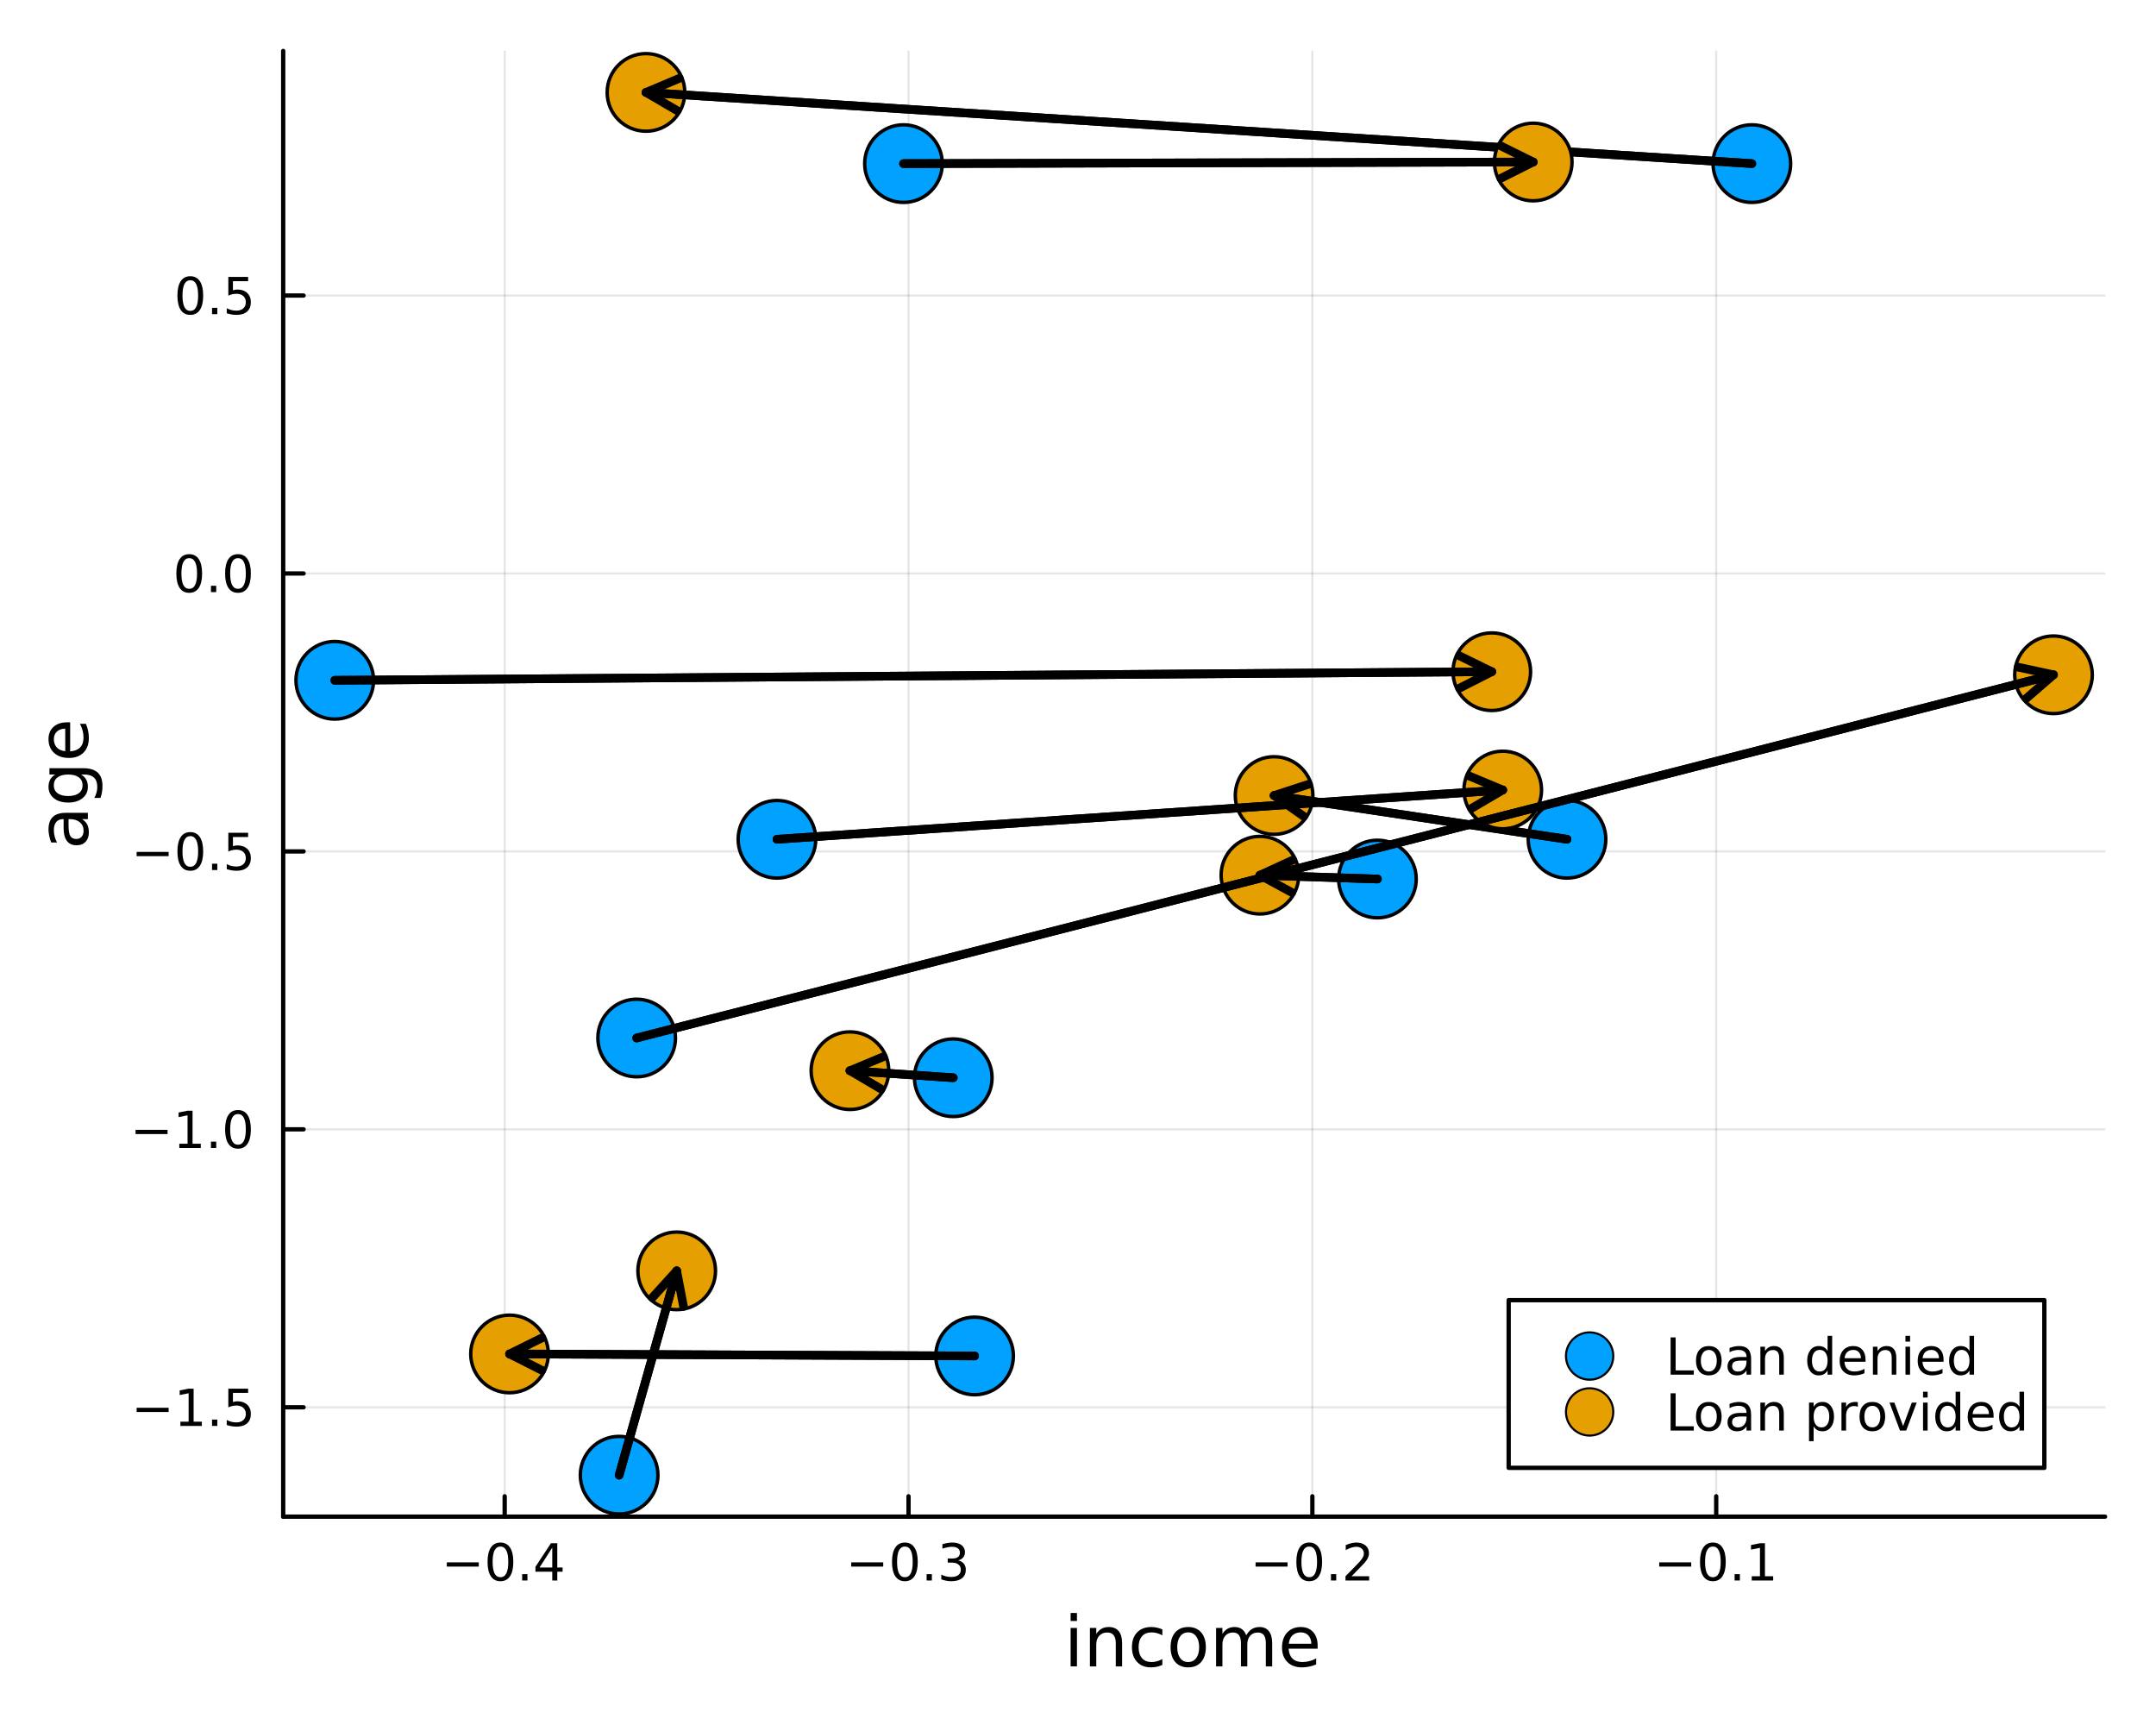 <?xml version="1.0" encoding="utf-8"?>
<svg xmlns="http://www.w3.org/2000/svg" xmlns:xlink="http://www.w3.org/1999/xlink" width="500" height="400" viewBox="0 0 2000 1600">
<rect x="0" y="0" width="2000" height="1600" fill="#333333" stroke="none"/>
<defs>
  <clipPath id="clip150">
    <rect x="0" y="0" width="2000" height="1600"/>
  </clipPath>
</defs>
<path clip-path="url(#clip150)" d="M0 1600 L2000 1600 L2000 -8.88178e-14 L0 -8.88178e-14  Z" fill="#ffffff" fill-rule="evenodd" fill-opacity="1"/>
<defs>
  <clipPath id="clip151">
    <rect x="400" y="0" width="1401" height="1401"/>
  </clipPath>
</defs>
<path clip-path="url(#clip150)" d="M262.708 1406.76 L1952.76 1406.76 L1952.76 47.244 L262.708 47.244  Z" fill="#ffffff" fill-rule="evenodd" fill-opacity="1"/>
<defs>
  <clipPath id="clip152">
    <rect x="262" y="47" width="1691" height="1361"/>
  </clipPath>
</defs>
<polyline clip-path="url(#clip152)" style="stroke:#000000; stroke-linecap:round; stroke-linejoin:round; stroke-width:2; stroke-opacity:0.1; fill:none" points="468.172,1406.76 468.172,47.244 "/>
<polyline clip-path="url(#clip152)" style="stroke:#000000; stroke-linecap:round; stroke-linejoin:round; stroke-width:2; stroke-opacity:0.1; fill:none" points="842.789,1406.76 842.789,47.244 "/>
<polyline clip-path="url(#clip152)" style="stroke:#000000; stroke-linecap:round; stroke-linejoin:round; stroke-width:2; stroke-opacity:0.1; fill:none" points="1217.41,1406.76 1217.41,47.244 "/>
<polyline clip-path="url(#clip152)" style="stroke:#000000; stroke-linecap:round; stroke-linejoin:round; stroke-width:2; stroke-opacity:0.1; fill:none" points="1592.03,1406.76 1592.03,47.244 "/>
<polyline clip-path="url(#clip152)" style="stroke:#000000; stroke-linecap:round; stroke-linejoin:round; stroke-width:2; stroke-opacity:0.1; fill:none" points="262.708,1305.31 1952.76,1305.31 "/>
<polyline clip-path="url(#clip152)" style="stroke:#000000; stroke-linecap:round; stroke-linejoin:round; stroke-width:2; stroke-opacity:0.1; fill:none" points="262.708,1047.51 1952.76,1047.51 "/>
<polyline clip-path="url(#clip152)" style="stroke:#000000; stroke-linecap:round; stroke-linejoin:round; stroke-width:2; stroke-opacity:0.1; fill:none" points="262.708,789.713 1952.76,789.713 "/>
<polyline clip-path="url(#clip152)" style="stroke:#000000; stroke-linecap:round; stroke-linejoin:round; stroke-width:2; stroke-opacity:0.1; fill:none" points="262.708,531.916 1952.76,531.916 "/>
<polyline clip-path="url(#clip152)" style="stroke:#000000; stroke-linecap:round; stroke-linejoin:round; stroke-width:2; stroke-opacity:0.1; fill:none" points="262.708,274.119 1952.76,274.119 "/>
<polyline clip-path="url(#clip150)" style="stroke:#000000; stroke-linecap:round; stroke-linejoin:round; stroke-width:4; stroke-opacity:1; fill:none" points="262.708,1406.76 1952.76,1406.76 "/>
<polyline clip-path="url(#clip150)" style="stroke:#000000; stroke-linecap:round; stroke-linejoin:round; stroke-width:4; stroke-opacity:1; fill:none" points="468.172,1406.76 468.172,1387.87 "/>
<polyline clip-path="url(#clip150)" style="stroke:#000000; stroke-linecap:round; stroke-linejoin:round; stroke-width:4; stroke-opacity:1; fill:none" points="842.789,1406.76 842.789,1387.87 "/>
<polyline clip-path="url(#clip150)" style="stroke:#000000; stroke-linecap:round; stroke-linejoin:round; stroke-width:4; stroke-opacity:1; fill:none" points="1217.41,1406.76 1217.41,1387.87 "/>
<polyline clip-path="url(#clip150)" style="stroke:#000000; stroke-linecap:round; stroke-linejoin:round; stroke-width:4; stroke-opacity:1; fill:none" points="1592.03,1406.76 1592.03,1387.87 "/>
<path clip-path="url(#clip150)" d="M414.457 1449.14 L444.132 1449.14 L444.132 1453.07 L414.457 1453.07 L414.457 1449.14 Z" fill="#000000" fill-rule="nonzero" fill-opacity="1" /><path clip-path="url(#clip150)" d="M464.225 1434.48 Q460.614 1434.48 458.785 1438.05 Q456.979 1441.59 456.979 1448.72 Q456.979 1455.83 458.785 1459.39 Q460.614 1462.93 464.225 1462.93 Q467.859 1462.93 469.665 1459.39 Q471.493 1455.83 471.493 1448.72 Q471.493 1441.59 469.665 1438.05 Q467.859 1434.48 464.225 1434.48 M464.225 1430.78 Q470.035 1430.78 473.09 1435.39 Q476.169 1439.97 476.169 1448.72 Q476.169 1457.45 473.09 1462.05 Q470.035 1466.64 464.225 1466.64 Q458.415 1466.64 455.336 1462.05 Q452.28 1457.45 452.28 1448.72 Q452.28 1439.97 455.336 1435.39 Q458.415 1430.78 464.225 1430.78 Z" fill="#000000" fill-rule="nonzero" fill-opacity="1" /><path clip-path="url(#clip150)" d="M484.387 1460.08 L489.271 1460.08 L489.271 1465.96 L484.387 1465.96 L484.387 1460.08 Z" fill="#000000" fill-rule="nonzero" fill-opacity="1" /><path clip-path="url(#clip150)" d="M512.303 1435.48 L500.498 1453.93 L512.303 1453.93 L512.303 1435.48 M511.076 1431.4 L516.956 1431.4 L516.956 1453.93 L521.886 1453.93 L521.886 1457.82 L516.956 1457.82 L516.956 1465.96 L512.303 1465.96 L512.303 1457.82 L496.701 1457.82 L496.701 1453.3 L511.076 1431.4 Z" fill="#000000" fill-rule="nonzero" fill-opacity="1" /><path clip-path="url(#clip150)" d="M789.642 1449.14 L819.317 1449.14 L819.317 1453.07 L789.642 1453.07 L789.642 1449.14 Z" fill="#000000" fill-rule="nonzero" fill-opacity="1" /><path clip-path="url(#clip150)" d="M839.41 1434.48 Q835.799 1434.48 833.97 1438.05 Q832.165 1441.59 832.165 1448.72 Q832.165 1455.83 833.97 1459.39 Q835.799 1462.93 839.41 1462.93 Q843.044 1462.93 844.85 1459.39 Q846.678 1455.83 846.678 1448.72 Q846.678 1441.59 844.85 1438.05 Q843.044 1434.48 839.41 1434.48 M839.41 1430.78 Q845.22 1430.78 848.276 1435.39 Q851.354 1439.97 851.354 1448.72 Q851.354 1457.45 848.276 1462.05 Q845.22 1466.64 839.41 1466.64 Q833.6 1466.64 830.521 1462.05 Q827.465 1457.45 827.465 1448.72 Q827.465 1439.97 830.521 1435.39 Q833.6 1430.78 839.41 1430.78 Z" fill="#000000" fill-rule="nonzero" fill-opacity="1" /><path clip-path="url(#clip150)" d="M859.572 1460.08 L864.456 1460.08 L864.456 1465.96 L859.572 1465.96 L859.572 1460.08 Z" fill="#000000" fill-rule="nonzero" fill-opacity="1" /><path clip-path="url(#clip150)" d="M888.808 1447.33 Q892.164 1448.05 894.039 1450.32 Q895.937 1452.58 895.937 1455.92 Q895.937 1461.03 892.419 1463.83 Q888.9 1466.64 882.419 1466.64 Q880.243 1466.64 877.928 1466.2 Q875.636 1465.78 873.183 1464.92 L873.183 1460.41 Q875.127 1461.54 877.442 1462.12 Q879.757 1462.7 882.28 1462.7 Q886.678 1462.7 888.97 1460.96 Q891.285 1459.23 891.285 1455.92 Q891.285 1452.86 889.132 1451.15 Q887.002 1449.41 883.183 1449.41 L879.155 1449.41 L879.155 1445.57 L883.368 1445.57 Q886.817 1445.57 888.646 1444.2 Q890.474 1442.82 890.474 1440.22 Q890.474 1437.56 888.576 1436.15 Q886.701 1434.71 883.183 1434.71 Q881.261 1434.71 879.062 1435.13 Q876.863 1435.55 874.224 1436.43 L874.224 1432.26 Q876.886 1431.52 879.201 1431.15 Q881.539 1430.78 883.599 1430.78 Q888.923 1430.78 892.025 1433.21 Q895.127 1435.62 895.127 1439.74 Q895.127 1442.61 893.484 1444.6 Q891.84 1446.57 888.808 1447.33 Z" fill="#000000" fill-rule="nonzero" fill-opacity="1" /><path clip-path="url(#clip150)" d="M1164.73 1449.14 L1194.41 1449.14 L1194.41 1453.07 L1164.73 1453.07 L1164.73 1449.14 Z" fill="#000000" fill-rule="nonzero" fill-opacity="1" /><path clip-path="url(#clip150)" d="M1214.5 1434.48 Q1210.89 1434.48 1209.06 1438.05 Q1207.26 1441.59 1207.26 1448.72 Q1207.26 1455.83 1209.06 1459.39 Q1210.89 1462.93 1214.5 1462.93 Q1218.14 1462.93 1219.94 1459.39 Q1221.77 1455.83 1221.77 1448.72 Q1221.77 1441.59 1219.94 1438.05 Q1218.14 1434.48 1214.5 1434.48 M1214.5 1430.78 Q1220.31 1430.78 1223.37 1435.39 Q1226.45 1439.97 1226.45 1448.72 Q1226.45 1457.45 1223.37 1462.05 Q1220.31 1466.64 1214.5 1466.64 Q1208.69 1466.64 1205.61 1462.05 Q1202.56 1457.45 1202.56 1448.72 Q1202.56 1439.97 1205.61 1435.39 Q1208.69 1430.78 1214.5 1430.78 Z" fill="#000000" fill-rule="nonzero" fill-opacity="1" /><path clip-path="url(#clip150)" d="M1234.66 1460.08 L1239.55 1460.08 L1239.55 1465.96 L1234.66 1465.96 L1234.66 1460.08 Z" fill="#000000" fill-rule="nonzero" fill-opacity="1" /><path clip-path="url(#clip150)" d="M1253.76 1462.03 L1270.08 1462.03 L1270.08 1465.96 L1248.14 1465.96 L1248.14 1462.03 Q1250.8 1459.27 1255.38 1454.64 Q1259.99 1449.99 1261.17 1448.65 Q1263.41 1446.13 1264.29 1444.39 Q1265.2 1442.63 1265.2 1440.94 Q1265.2 1438.19 1263.25 1436.45 Q1261.33 1434.71 1258.23 1434.71 Q1256.03 1434.71 1253.58 1435.48 Q1251.15 1436.24 1248.37 1437.79 L1248.37 1433.07 Q1251.19 1431.94 1253.65 1431.36 Q1256.1 1430.78 1258.14 1430.78 Q1263.51 1430.78 1266.7 1433.46 Q1269.9 1436.15 1269.9 1440.64 Q1269.9 1442.77 1269.09 1444.69 Q1268.3 1446.59 1266.19 1449.18 Q1265.61 1449.85 1262.51 1453.07 Q1259.41 1456.26 1253.76 1462.03 Z" fill="#000000" fill-rule="nonzero" fill-opacity="1" /><path clip-path="url(#clip150)" d="M1539.17 1449.14 L1568.84 1449.14 L1568.84 1453.07 L1539.17 1453.07 L1539.17 1449.14 Z" fill="#000000" fill-rule="nonzero" fill-opacity="1" /><path clip-path="url(#clip150)" d="M1588.94 1434.48 Q1585.32 1434.48 1583.5 1438.05 Q1581.69 1441.59 1581.69 1448.72 Q1581.69 1455.83 1583.5 1459.39 Q1585.32 1462.93 1588.94 1462.93 Q1592.57 1462.93 1594.37 1459.39 Q1596.2 1455.83 1596.2 1448.72 Q1596.2 1441.59 1594.37 1438.05 Q1592.57 1434.48 1588.94 1434.48 M1588.94 1430.78 Q1594.75 1430.78 1597.8 1435.39 Q1600.88 1439.97 1600.88 1448.72 Q1600.88 1457.45 1597.8 1462.05 Q1594.75 1466.64 1588.94 1466.64 Q1583.12 1466.64 1580.05 1462.05 Q1576.99 1457.45 1576.99 1448.72 Q1576.99 1439.97 1580.05 1435.39 Q1583.12 1430.78 1588.94 1430.78 Z" fill="#000000" fill-rule="nonzero" fill-opacity="1" /><path clip-path="url(#clip150)" d="M1609.1 1460.08 L1613.98 1460.08 L1613.98 1465.96 L1609.1 1465.96 L1609.1 1460.08 Z" fill="#000000" fill-rule="nonzero" fill-opacity="1" /><path clip-path="url(#clip150)" d="M1624.98 1462.03 L1632.62 1462.03 L1632.62 1435.66 L1624.31 1437.33 L1624.31 1433.07 L1632.57 1431.4 L1637.24 1431.4 L1637.24 1462.03 L1644.88 1462.03 L1644.88 1465.96 L1624.98 1465.96 L1624.98 1462.03 Z" fill="#000000" fill-rule="nonzero" fill-opacity="1" /><path clip-path="url(#clip150)" d="M993.165 1509.98 L999.022 1509.98 L999.022 1545.63 L993.165 1545.63 L993.165 1509.98 M993.165 1496.1 L999.022 1496.1 L999.022 1503.52 L993.165 1503.52 L993.165 1496.1 Z" fill="#000000" fill-rule="nonzero" fill-opacity="1" /><path clip-path="url(#clip150)" d="M1040.91 1524.11 L1040.91 1545.63 L1035.05 1545.63 L1035.05 1524.3 Q1035.05 1519.24 1033.08 1516.73 Q1031.1 1514.21 1027.16 1514.21 Q1022.42 1514.21 1019.68 1517.24 Q1016.94 1520.26 1016.94 1525.48 L1016.94 1545.63 L1011.05 1545.63 L1011.05 1509.98 L1016.94 1509.98 L1016.94 1515.52 Q1019.04 1512.3 1021.87 1510.71 Q1024.74 1509.12 1028.46 1509.12 Q1034.61 1509.12 1037.76 1512.94 Q1040.91 1516.73 1040.91 1524.11 Z" fill="#000000" fill-rule="nonzero" fill-opacity="1" /><path clip-path="url(#clip150)" d="M1078.24 1511.35 L1078.24 1516.82 Q1075.76 1515.45 1073.25 1514.79 Q1070.76 1514.09 1068.22 1514.09 Q1062.52 1514.09 1059.37 1517.71 Q1056.22 1521.31 1056.22 1527.84 Q1056.22 1534.36 1059.37 1537.99 Q1062.52 1541.59 1068.22 1541.59 Q1070.76 1541.59 1073.25 1540.92 Q1075.76 1540.22 1078.24 1538.85 L1078.24 1544.26 Q1075.79 1545.41 1073.15 1545.98 Q1070.54 1546.55 1067.58 1546.55 Q1059.53 1546.55 1054.79 1541.49 Q1050.04 1536.43 1050.04 1527.84 Q1050.04 1519.11 1054.82 1514.12 Q1059.62 1509.12 1067.96 1509.12 Q1070.67 1509.12 1073.25 1509.69 Q1075.82 1510.23 1078.24 1511.35 Z" fill="#000000" fill-rule="nonzero" fill-opacity="1" /><path clip-path="url(#clip150)" d="M1102.24 1514.09 Q1097.53 1514.09 1094.79 1517.78 Q1092.06 1521.44 1092.06 1527.84 Q1092.06 1534.23 1094.76 1537.93 Q1097.5 1541.59 1102.24 1541.59 Q1106.92 1541.59 1109.66 1537.89 Q1112.39 1534.2 1112.39 1527.84 Q1112.39 1521.5 1109.66 1517.81 Q1106.92 1514.09 1102.24 1514.09 M1102.24 1509.12 Q1109.88 1509.12 1114.24 1514.09 Q1118.6 1519.05 1118.6 1527.84 Q1118.6 1536.59 1114.24 1541.59 Q1109.88 1546.55 1102.24 1546.55 Q1094.57 1546.55 1090.21 1541.59 Q1085.88 1536.59 1085.88 1527.84 Q1085.88 1519.05 1090.21 1514.09 Q1094.57 1509.12 1102.24 1509.12 Z" fill="#000000" fill-rule="nonzero" fill-opacity="1" /><path clip-path="url(#clip150)" d="M1156.06 1516.82 Q1158.26 1512.88 1161.32 1511 Q1164.37 1509.12 1168.51 1509.12 Q1174.08 1509.12 1177.1 1513.04 Q1180.13 1516.92 1180.13 1524.11 L1180.13 1545.63 L1174.24 1545.63 L1174.24 1524.3 Q1174.24 1519.18 1172.42 1516.7 Q1170.61 1514.21 1166.89 1514.21 Q1162.33 1514.21 1159.69 1517.24 Q1157.05 1520.26 1157.05 1525.48 L1157.05 1545.63 L1151.16 1545.63 L1151.16 1524.3 Q1151.16 1519.15 1149.35 1516.7 Q1147.53 1514.21 1143.75 1514.21 Q1139.26 1514.21 1136.62 1517.27 Q1133.97 1520.29 1133.97 1525.48 L1133.97 1545.63 L1128.09 1545.63 L1128.09 1509.98 L1133.97 1509.98 L1133.97 1515.52 Q1135.98 1512.24 1138.78 1510.68 Q1141.58 1509.12 1145.43 1509.12 Q1149.32 1509.12 1152.02 1511.09 Q1154.76 1513.07 1156.06 1516.82 Z" fill="#000000" fill-rule="nonzero" fill-opacity="1" /><path clip-path="url(#clip150)" d="M1222.3 1526.34 L1222.3 1529.2 L1195.37 1529.2 Q1195.75 1535.25 1199 1538.43 Q1202.28 1541.59 1208.1 1541.59 Q1211.48 1541.59 1214.63 1540.76 Q1217.81 1539.93 1220.93 1538.28 L1220.93 1543.81 Q1217.78 1545.15 1214.47 1545.85 Q1211.16 1546.55 1207.75 1546.55 Q1199.22 1546.55 1194.23 1541.59 Q1189.26 1536.62 1189.26 1528.15 Q1189.26 1519.4 1193.97 1514.28 Q1198.71 1509.12 1206.73 1509.12 Q1213.93 1509.12 1218.1 1513.77 Q1222.3 1518.38 1222.3 1526.34 M1216.44 1524.62 Q1216.38 1519.81 1213.74 1516.95 Q1211.13 1514.09 1206.8 1514.09 Q1201.9 1514.09 1198.94 1516.85 Q1196.01 1519.62 1195.56 1524.65 L1216.44 1524.62 Z" fill="#000000" fill-rule="nonzero" fill-opacity="1" /><polyline clip-path="url(#clip150)" style="stroke:#000000; stroke-linecap:round; stroke-linejoin:round; stroke-width:4; stroke-opacity:1; fill:none" points="262.708,1406.76 262.708,47.244 "/>
<polyline clip-path="url(#clip150)" style="stroke:#000000; stroke-linecap:round; stroke-linejoin:round; stroke-width:4; stroke-opacity:1; fill:none" points="262.708,1305.31 281.606,1305.31 "/>
<polyline clip-path="url(#clip150)" style="stroke:#000000; stroke-linecap:round; stroke-linejoin:round; stroke-width:4; stroke-opacity:1; fill:none" points="262.708,1047.51 281.606,1047.51 "/>
<polyline clip-path="url(#clip150)" style="stroke:#000000; stroke-linecap:round; stroke-linejoin:round; stroke-width:4; stroke-opacity:1; fill:none" points="262.708,789.713 281.606,789.713 "/>
<polyline clip-path="url(#clip150)" style="stroke:#000000; stroke-linecap:round; stroke-linejoin:round; stroke-width:4; stroke-opacity:1; fill:none" points="262.708,531.916 281.606,531.916 "/>
<polyline clip-path="url(#clip150)" style="stroke:#000000; stroke-linecap:round; stroke-linejoin:round; stroke-width:4; stroke-opacity:1; fill:none" points="262.708,274.119 281.606,274.119 "/>
<path clip-path="url(#clip150)" d="M126.76 1305.76 L156.435 1305.76 L156.435 1309.69 L126.76 1309.69 L126.76 1305.76 Z" fill="#000000" fill-rule="nonzero" fill-opacity="1" /><path clip-path="url(#clip150)" d="M167.338 1318.65 L174.977 1318.65 L174.977 1292.29 L166.667 1293.95 L166.667 1289.69 L174.931 1288.03 L179.606 1288.03 L179.606 1318.65 L187.245 1318.65 L187.245 1322.59 L167.338 1322.59 L167.338 1318.65 Z" fill="#000000" fill-rule="nonzero" fill-opacity="1" /><path clip-path="url(#clip150)" d="M196.69 1316.71 L201.574 1316.71 L201.574 1322.59 L196.69 1322.59 L196.69 1316.71 Z" fill="#000000" fill-rule="nonzero" fill-opacity="1" /><path clip-path="url(#clip150)" d="M211.805 1288.03 L230.162 1288.03 L230.162 1291.96 L216.088 1291.96 L216.088 1300.43 Q217.106 1300.09 218.125 1299.93 Q219.143 1299.74 220.162 1299.74 Q225.949 1299.74 229.328 1302.91 Q232.708 1306.08 232.708 1311.5 Q232.708 1317.08 229.236 1320.18 Q225.764 1323.26 219.444 1323.26 Q217.268 1323.26 215 1322.89 Q212.754 1322.52 210.347 1321.78 L210.347 1317.08 Q212.43 1318.21 214.653 1318.77 Q216.875 1319.32 219.352 1319.32 Q223.356 1319.32 225.694 1317.22 Q228.032 1315.11 228.032 1311.5 Q228.032 1307.89 225.694 1305.78 Q223.356 1303.68 219.352 1303.68 Q217.477 1303.68 215.602 1304.09 Q213.75 1304.51 211.805 1305.39 L211.805 1288.03 Z" fill="#000000" fill-rule="nonzero" fill-opacity="1" /><path clip-path="url(#clip150)" d="M125.764 1047.96 L155.44 1047.96 L155.44 1051.9 L125.764 1051.9 L125.764 1047.96 Z" fill="#000000" fill-rule="nonzero" fill-opacity="1" /><path clip-path="url(#clip150)" d="M166.343 1060.85 L173.981 1060.85 L173.981 1034.49 L165.671 1036.16 L165.671 1031.9 L173.935 1030.23 L178.611 1030.23 L178.611 1060.85 L186.25 1060.85 L186.25 1064.79 L166.343 1064.79 L166.343 1060.85 Z" fill="#000000" fill-rule="nonzero" fill-opacity="1" /><path clip-path="url(#clip150)" d="M195.694 1058.91 L200.579 1058.91 L200.579 1064.79 L195.694 1064.79 L195.694 1058.91 Z" fill="#000000" fill-rule="nonzero" fill-opacity="1" /><path clip-path="url(#clip150)" d="M220.764 1033.31 Q217.153 1033.31 215.324 1036.87 Q213.518 1040.42 213.518 1047.54 Q213.518 1054.65 215.324 1058.22 Q217.153 1061.76 220.764 1061.76 Q224.398 1061.76 226.203 1058.22 Q228.032 1054.65 228.032 1047.54 Q228.032 1040.42 226.203 1036.87 Q224.398 1033.31 220.764 1033.31 M220.764 1029.61 Q226.574 1029.61 229.629 1034.21 Q232.708 1038.79 232.708 1047.54 Q232.708 1056.27 229.629 1060.88 Q226.574 1065.46 220.764 1065.46 Q214.953 1065.46 211.875 1060.88 Q208.819 1056.27 208.819 1047.54 Q208.819 1038.79 211.875 1034.21 Q214.953 1029.61 220.764 1029.61 Z" fill="#000000" fill-rule="nonzero" fill-opacity="1" /><path clip-path="url(#clip150)" d="M126.76 790.164 L156.435 790.164 L156.435 794.099 L126.76 794.099 L126.76 790.164 Z" fill="#000000" fill-rule="nonzero" fill-opacity="1" /><path clip-path="url(#clip150)" d="M176.528 775.512 Q172.917 775.512 171.088 779.076 Q169.282 782.618 169.282 789.748 Q169.282 796.854 171.088 800.419 Q172.917 803.96 176.528 803.96 Q180.162 803.96 181.968 800.419 Q183.796 796.854 183.796 789.748 Q183.796 782.618 181.968 779.076 Q180.162 775.512 176.528 775.512 M176.528 771.808 Q182.338 771.808 185.393 776.414 Q188.472 780.998 188.472 789.748 Q188.472 798.474 185.393 803.081 Q182.338 807.664 176.528 807.664 Q170.718 807.664 167.639 803.081 Q164.583 798.474 164.583 789.748 Q164.583 780.998 167.639 776.414 Q170.718 771.808 176.528 771.808 Z" fill="#000000" fill-rule="nonzero" fill-opacity="1" /><path clip-path="url(#clip150)" d="M196.69 801.113 L201.574 801.113 L201.574 806.993 L196.69 806.993 L196.69 801.113 Z" fill="#000000" fill-rule="nonzero" fill-opacity="1" /><path clip-path="url(#clip150)" d="M211.805 772.433 L230.162 772.433 L230.162 776.368 L216.088 776.368 L216.088 784.84 Q217.106 784.493 218.125 784.331 Q219.143 784.146 220.162 784.146 Q225.949 784.146 229.328 787.317 Q232.708 790.488 232.708 795.905 Q232.708 801.484 229.236 804.585 Q225.764 807.664 219.444 807.664 Q217.268 807.664 215 807.294 Q212.754 806.923 210.347 806.183 L210.347 801.484 Q212.43 802.618 214.653 803.173 Q216.875 803.729 219.352 803.729 Q223.356 803.729 225.694 801.622 Q228.032 799.516 228.032 795.905 Q228.032 792.294 225.694 790.187 Q223.356 788.081 219.352 788.081 Q217.477 788.081 215.602 788.498 Q213.75 788.914 211.805 789.794 L211.805 772.433 Z" fill="#000000" fill-rule="nonzero" fill-opacity="1" /><path clip-path="url(#clip150)" d="M175.532 517.714 Q171.921 517.714 170.093 521.279 Q168.287 524.821 168.287 531.95 Q168.287 539.057 170.093 542.622 Q171.921 546.163 175.532 546.163 Q179.167 546.163 180.972 542.622 Q182.801 539.057 182.801 531.95 Q182.801 524.821 180.972 521.279 Q179.167 517.714 175.532 517.714 M175.532 514.011 Q181.343 514.011 184.398 518.617 Q187.477 523.2 187.477 531.95 Q187.477 540.677 184.398 545.284 Q181.343 549.867 175.532 549.867 Q169.722 549.867 166.644 545.284 Q163.588 540.677 163.588 531.95 Q163.588 523.2 166.644 518.617 Q169.722 514.011 175.532 514.011 Z" fill="#000000" fill-rule="nonzero" fill-opacity="1" /><path clip-path="url(#clip150)" d="M195.694 543.316 L200.579 543.316 L200.579 549.196 L195.694 549.196 L195.694 543.316 Z" fill="#000000" fill-rule="nonzero" fill-opacity="1" /><path clip-path="url(#clip150)" d="M220.764 517.714 Q217.153 517.714 215.324 521.279 Q213.518 524.821 213.518 531.95 Q213.518 539.057 215.324 542.622 Q217.153 546.163 220.764 546.163 Q224.398 546.163 226.203 542.622 Q228.032 539.057 228.032 531.95 Q228.032 524.821 226.203 521.279 Q224.398 517.714 220.764 517.714 M220.764 514.011 Q226.574 514.011 229.629 518.617 Q232.708 523.2 232.708 531.95 Q232.708 540.677 229.629 545.284 Q226.574 549.867 220.764 549.867 Q214.953 549.867 211.875 545.284 Q208.819 540.677 208.819 531.95 Q208.819 523.2 211.875 518.617 Q214.953 514.011 220.764 514.011 Z" fill="#000000" fill-rule="nonzero" fill-opacity="1" /><path clip-path="url(#clip150)" d="M176.528 259.917 Q172.917 259.917 171.088 263.482 Q169.282 267.024 169.282 274.153 Q169.282 281.26 171.088 284.824 Q172.917 288.366 176.528 288.366 Q180.162 288.366 181.968 284.824 Q183.796 281.26 183.796 274.153 Q183.796 267.024 181.968 263.482 Q180.162 259.917 176.528 259.917 M176.528 256.214 Q182.338 256.214 185.393 260.82 Q188.472 265.403 188.472 274.153 Q188.472 282.88 185.393 287.486 Q182.338 292.07 176.528 292.07 Q170.718 292.07 167.639 287.486 Q164.583 282.88 164.583 274.153 Q164.583 265.403 167.639 260.82 Q170.718 256.214 176.528 256.214 Z" fill="#000000" fill-rule="nonzero" fill-opacity="1" /><path clip-path="url(#clip150)" d="M196.69 285.519 L201.574 285.519 L201.574 291.399 L196.69 291.399 L196.69 285.519 Z" fill="#000000" fill-rule="nonzero" fill-opacity="1" /><path clip-path="url(#clip150)" d="M211.805 256.839 L230.162 256.839 L230.162 260.774 L216.088 260.774 L216.088 269.246 Q217.106 268.899 218.125 268.737 Q219.143 268.551 220.162 268.551 Q225.949 268.551 229.328 271.723 Q232.708 274.894 232.708 280.311 Q232.708 285.889 229.236 288.991 Q225.764 292.07 219.444 292.07 Q217.268 292.07 215 291.699 Q212.754 291.329 210.347 290.588 L210.347 285.889 Q212.43 287.024 214.653 287.579 Q216.875 288.135 219.352 288.135 Q223.356 288.135 225.694 286.028 Q228.032 283.922 228.032 280.311 Q228.032 276.7 225.694 274.593 Q223.356 272.487 219.352 272.487 Q217.477 272.487 215.602 272.903 Q213.75 273.32 211.805 274.2 L211.805 256.839 Z" fill="#000000" fill-rule="nonzero" fill-opacity="1" /><path clip-path="url(#clip150)" d="M63.589 765.596 Q63.589 772.694 65.212 775.431 Q66.835 778.168 70.75 778.168 Q73.869 778.168 75.715 776.131 Q77.53 774.062 77.53 770.529 Q77.53 765.66 74.092 762.731 Q70.623 759.771 64.894 759.771 L63.589 759.771 L63.589 765.596 M61.17 753.915 L81.508 753.915 L81.508 759.771 L76.097 759.771 Q79.344 761.777 80.903 764.769 Q82.431 767.76 82.431 772.089 Q82.431 777.564 79.376 780.81 Q76.288 784.025 71.132 784.025 Q65.117 784.025 62.061 780.014 Q59.005 775.972 59.005 767.983 L59.005 759.771 L58.432 759.771 Q54.39 759.771 52.194 762.445 Q49.966 765.087 49.966 769.893 Q49.966 772.948 50.698 775.845 Q51.43 778.741 52.894 781.415 L47.483 781.415 Q46.242 778.2 45.637 775.176 Q45.001 772.153 45.001 769.288 Q45.001 761.554 49.011 757.734 Q53.022 753.915 61.17 753.915 Z" fill="#000000" fill-rule="nonzero" fill-opacity="1" /><path clip-path="url(#clip150)" d="M63.27 718.394 Q56.905 718.394 53.404 721.036 Q49.902 723.646 49.902 728.389 Q49.902 733.099 53.404 735.741 Q56.905 738.351 63.27 738.351 Q69.604 738.351 73.105 735.741 Q76.607 733.099 76.607 728.389 Q76.607 723.646 73.105 721.036 Q69.604 718.394 63.27 718.394 M77.084 712.538 Q86.187 712.538 90.611 716.58 Q95.067 720.622 95.067 728.961 Q95.067 732.049 94.59 734.786 Q94.144 737.523 93.189 740.101 L87.492 740.101 Q88.892 737.523 89.561 735.009 Q90.229 732.494 90.229 729.884 Q90.229 724.123 87.206 721.259 Q84.214 718.394 78.134 718.394 L75.238 718.394 Q78.389 720.209 79.949 723.041 Q81.508 725.874 81.508 729.821 Q81.508 736.377 76.511 740.388 Q71.514 744.398 63.27 744.398 Q54.995 744.398 49.998 740.388 Q45.001 736.377 45.001 729.821 Q45.001 725.874 46.56 723.041 Q48.12 720.209 51.271 718.394 L45.86 718.394 L45.86 712.538 L77.084 712.538 Z" fill="#000000" fill-rule="nonzero" fill-opacity="1" /><path clip-path="url(#clip150)" d="M62.22 669.983 L65.085 669.983 L65.085 696.91 Q71.132 696.528 74.315 693.282 Q77.466 690.003 77.466 684.179 Q77.466 680.805 76.638 677.654 Q75.811 674.471 74.156 671.352 L79.694 671.352 Q81.031 674.503 81.731 677.813 Q82.431 681.123 82.431 684.529 Q82.431 693.059 77.466 698.056 Q72.501 703.021 64.034 703.021 Q55.281 703.021 50.157 698.311 Q45.001 693.568 45.001 685.547 Q45.001 678.354 49.648 674.185 Q54.263 669.983 62.22 669.983 M60.501 675.84 Q55.695 675.903 52.831 678.545 Q49.966 681.155 49.966 685.484 Q49.966 690.385 52.735 693.345 Q55.504 696.274 60.533 696.719 L60.501 675.84 Z" fill="#000000" fill-rule="nonzero" fill-opacity="1" /><circle clip-path="url(#clip152)" cx="574.331" cy="1368.29" r="36" fill="#00a1ff" fill-rule="evenodd" fill-opacity="1" stroke="#000000" stroke-opacity="1" stroke-width="3.2"/>
<circle clip-path="url(#clip152)" cx="627.741" cy="1178.76" r="36" fill="#e69f00" fill-rule="evenodd" fill-opacity="1" stroke="#000000" stroke-opacity="1" stroke-width="3.2"/>
<polyline clip-path="url(#clip152)" style="stroke:#000000; stroke-linecap:round; stroke-linejoin:round; stroke-width:8; stroke-opacity:1; fill:none" points="574.331,1368.29 627.741,1178.76 "/>
<polyline clip-path="url(#clip152)" style="stroke:#000000; stroke-linecap:round; stroke-linejoin:round; stroke-width:8; stroke-opacity:1; fill:none" points="605.166,1203.57 627.741,1178.76 634.042,1211.71 "/>
<polyline clip-path="url(#clip152)" style="stroke:#000000; stroke-linecap:round; stroke-linejoin:round; stroke-width:8; stroke-opacity:1; fill:none" points="627.741,1178.76 574.331,1368.29 "/>
<circle clip-path="url(#clip152)" cx="1625.1" cy="151.763" r="36" fill="#00a1ff" fill-rule="evenodd" fill-opacity="1" stroke="#000000" stroke-opacity="1" stroke-width="3.2"/>
<circle clip-path="url(#clip152)" cx="599.239" cy="85.721" r="36" fill="#e69f00" fill-rule="evenodd" fill-opacity="1" stroke="#000000" stroke-opacity="1" stroke-width="3.2"/>
<polyline clip-path="url(#clip152)" style="stroke:#000000; stroke-linecap:round; stroke-linejoin:round; stroke-width:8; stroke-opacity:1; fill:none" points="1625.1,151.763 599.239,85.721 "/>
<polyline clip-path="url(#clip152)" style="stroke:#000000; stroke-linecap:round; stroke-linejoin:round; stroke-width:8; stroke-opacity:1; fill:none" points="628.213,102.617 599.239,85.721 630.14,72.679 "/>
<polyline clip-path="url(#clip152)" style="stroke:#000000; stroke-linecap:round; stroke-linejoin:round; stroke-width:8; stroke-opacity:1; fill:none" points="599.239,85.721 1625.1,151.763 "/>
<circle clip-path="url(#clip152)" cx="1453.64" cy="778.457" r="36" fill="#00a1ff" fill-rule="evenodd" fill-opacity="1" stroke="#000000" stroke-opacity="1" stroke-width="3.2"/>
<circle clip-path="url(#clip152)" cx="1181.91" cy="737.879" r="36" fill="#e69f00" fill-rule="evenodd" fill-opacity="1" stroke="#000000" stroke-opacity="1" stroke-width="3.2"/>
<polyline clip-path="url(#clip152)" style="stroke:#000000; stroke-linecap:round; stroke-linejoin:round; stroke-width:8; stroke-opacity:1; fill:none" points="1453.64,778.457 1181.91,737.879 "/>
<polyline clip-path="url(#clip152)" style="stroke:#000000; stroke-linecap:round; stroke-linejoin:round; stroke-width:8; stroke-opacity:1; fill:none" points="1209.37,757.145 1181.91,737.879 1213.8,727.474 "/>
<polyline clip-path="url(#clip152)" style="stroke:#000000; stroke-linecap:round; stroke-linejoin:round; stroke-width:8; stroke-opacity:1; fill:none" points="1181.91,737.879 1453.64,778.457 "/>
<circle clip-path="url(#clip152)" cx="310.54" cy="631" r="36" fill="#00a1ff" fill-rule="evenodd" fill-opacity="1" stroke="#000000" stroke-opacity="1" stroke-width="3.2"/>
<circle clip-path="url(#clip152)" cx="1383.85" cy="623.032" r="36" fill="#e69f00" fill-rule="evenodd" fill-opacity="1" stroke="#000000" stroke-opacity="1" stroke-width="3.2"/>
<polyline clip-path="url(#clip152)" style="stroke:#000000; stroke-linecap:round; stroke-linejoin:round; stroke-width:8; stroke-opacity:1; fill:none" points="310.54,631 1383.85,623.032 "/>
<polyline clip-path="url(#clip152)" style="stroke:#000000; stroke-linecap:round; stroke-linejoin:round; stroke-width:8; stroke-opacity:1; fill:none" points="1353.74,608.255 1383.85,623.032 1353.96,638.255 "/>
<polyline clip-path="url(#clip152)" style="stroke:#000000; stroke-linecap:round; stroke-linejoin:round; stroke-width:8; stroke-opacity:1; fill:none" points="1383.85,623.032 310.54,631 "/>
<circle clip-path="url(#clip152)" cx="1277.77" cy="815.322" r="36" fill="#00a1ff" fill-rule="evenodd" fill-opacity="1" stroke="#000000" stroke-opacity="1" stroke-width="3.2"/>
<circle clip-path="url(#clip152)" cx="1168.77" cy="811.756" r="36" fill="#e69f00" fill-rule="evenodd" fill-opacity="1" stroke="#000000" stroke-opacity="1" stroke-width="3.2"/>
<polyline clip-path="url(#clip152)" style="stroke:#000000; stroke-linecap:round; stroke-linejoin:round; stroke-width:8; stroke-opacity:1; fill:none" points="1277.77,815.322 1168.77,811.756 "/>
<polyline clip-path="url(#clip152)" style="stroke:#000000; stroke-linecap:round; stroke-linejoin:round; stroke-width:8; stroke-opacity:1; fill:none" points="1198.27,827.729 1168.77,811.756 1199.25,797.745 "/>
<polyline clip-path="url(#clip152)" style="stroke:#000000; stroke-linecap:round; stroke-linejoin:round; stroke-width:8; stroke-opacity:1; fill:none" points="1168.77,811.756 1277.77,815.322 "/>
<circle clip-path="url(#clip152)" cx="720.735" cy="778.457" r="36" fill="#00a1ff" fill-rule="evenodd" fill-opacity="1" stroke="#000000" stroke-opacity="1" stroke-width="3.2"/>
<circle clip-path="url(#clip152)" cx="1394.01" cy="732.756" r="36" fill="#e69f00" fill-rule="evenodd" fill-opacity="1" stroke="#000000" stroke-opacity="1" stroke-width="3.2"/>
<polyline clip-path="url(#clip152)" style="stroke:#000000; stroke-linecap:round; stroke-linejoin:round; stroke-width:8; stroke-opacity:1; fill:none" points="720.735,778.457 1394.01,732.756 "/>
<polyline clip-path="url(#clip152)" style="stroke:#000000; stroke-linecap:round; stroke-linejoin:round; stroke-width:8; stroke-opacity:1; fill:none" points="1363.07,719.822 1394.01,732.756 1365.1,749.753 "/>
<polyline clip-path="url(#clip152)" style="stroke:#000000; stroke-linecap:round; stroke-linejoin:round; stroke-width:8; stroke-opacity:1; fill:none" points="1394.01,732.756 720.735,778.457 "/>
<circle clip-path="url(#clip152)" cx="590.598" cy="962.779" r="36" fill="#00a1ff" fill-rule="evenodd" fill-opacity="1" stroke="#000000" stroke-opacity="1" stroke-width="3.2"/>
<circle clip-path="url(#clip152)" cx="1904.92" cy="625.895" r="36" fill="#e69f00" fill-rule="evenodd" fill-opacity="1" stroke="#000000" stroke-opacity="1" stroke-width="3.2"/>
<polyline clip-path="url(#clip152)" style="stroke:#000000; stroke-linecap:round; stroke-linejoin:round; stroke-width:8; stroke-opacity:1; fill:none" points="590.598,962.779 1904.92,625.895 "/>
<polyline clip-path="url(#clip152)" style="stroke:#000000; stroke-linecap:round; stroke-linejoin:round; stroke-width:8; stroke-opacity:1; fill:none" points="1872.14,618.814 1904.92,625.895 1879.59,647.874 "/>
<polyline clip-path="url(#clip152)" style="stroke:#000000; stroke-linecap:round; stroke-linejoin:round; stroke-width:8; stroke-opacity:1; fill:none" points="1904.92,625.895 590.598,962.779 "/>
<circle clip-path="url(#clip152)" cx="838.122" cy="151.763" r="36" fill="#00a1ff" fill-rule="evenodd" fill-opacity="1" stroke="#000000" stroke-opacity="1" stroke-width="3.2"/>
<circle clip-path="url(#clip152)" cx="1422.28" cy="150.27" r="36" fill="#e69f00" fill-rule="evenodd" fill-opacity="1" stroke="#000000" stroke-opacity="1" stroke-width="3.2"/>
<polyline clip-path="url(#clip152)" style="stroke:#000000; stroke-linecap:round; stroke-linejoin:round; stroke-width:8; stroke-opacity:1; fill:none" points="838.122,151.763 1422.28,150.27 "/>
<polyline clip-path="url(#clip152)" style="stroke:#000000; stroke-linecap:round; stroke-linejoin:round; stroke-width:8; stroke-opacity:1; fill:none" points="1392.25,135.347 1422.28,150.27 1392.32,165.347 "/>
<polyline clip-path="url(#clip152)" style="stroke:#000000; stroke-linecap:round; stroke-linejoin:round; stroke-width:8; stroke-opacity:1; fill:none" points="1422.28,150.27 838.122,151.763 "/>
<circle clip-path="url(#clip152)" cx="884.286" cy="999.643" r="36" fill="#00a1ff" fill-rule="evenodd" fill-opacity="1" stroke="#000000" stroke-opacity="1" stroke-width="3.2"/>
<circle clip-path="url(#clip152)" cx="788.443" cy="993.094" r="36" fill="#e69f00" fill-rule="evenodd" fill-opacity="1" stroke="#000000" stroke-opacity="1" stroke-width="3.2"/>
<polyline clip-path="url(#clip152)" style="stroke:#000000; stroke-linecap:round; stroke-linejoin:round; stroke-width:8; stroke-opacity:1; fill:none" points="884.286,999.643 788.443,993.094 "/>
<polyline clip-path="url(#clip152)" style="stroke:#000000; stroke-linecap:round; stroke-linejoin:round; stroke-width:8; stroke-opacity:1; fill:none" points="817.35,1010.1 788.443,993.094 819.396,980.174 "/>
<polyline clip-path="url(#clip152)" style="stroke:#000000; stroke-linecap:round; stroke-linejoin:round; stroke-width:8; stroke-opacity:1; fill:none" points="788.443,993.094 884.286,999.643 "/>
<circle clip-path="url(#clip152)" cx="904.07" cy="1257.69" r="36" fill="#00a1ff" fill-rule="evenodd" fill-opacity="1" stroke="#000000" stroke-opacity="1" stroke-width="3.2"/>
<circle clip-path="url(#clip152)" cx="472.667" cy="1255.83" r="36" fill="#e69f00" fill-rule="evenodd" fill-opacity="1" stroke="#000000" stroke-opacity="1" stroke-width="3.2"/>
<polyline clip-path="url(#clip152)" style="stroke:#000000; stroke-linecap:round; stroke-linejoin:round; stroke-width:8; stroke-opacity:1; fill:none" points="904.07,1257.69 472.667,1255.83 "/>
<polyline clip-path="url(#clip152)" style="stroke:#000000; stroke-linecap:round; stroke-linejoin:round; stroke-width:8; stroke-opacity:1; fill:none" points="502.602,1270.96 472.667,1255.83 502.732,1240.96 "/>
<polyline clip-path="url(#clip152)" style="stroke:#000000; stroke-linecap:round; stroke-linejoin:round; stroke-width:8; stroke-opacity:1; fill:none" points="472.667,1255.83 904.07,1257.69 "/>
<path clip-path="url(#clip150)" d="M1399.5 1361.45 L1896.42 1361.45 L1896.42 1205.93 L1399.5 1205.93  Z" fill="#ffffff" fill-rule="evenodd" fill-opacity="1"/>
<polyline clip-path="url(#clip150)" style="stroke:#000000; stroke-linecap:round; stroke-linejoin:round; stroke-width:4; stroke-opacity:1; fill:none" points="1399.5,1361.45 1896.42,1361.45 1896.42,1205.93 1399.5,1205.93 1399.5,1361.45 "/>
<circle clip-path="url(#clip150)" cx="1474.61" cy="1257.77" r="21.943" fill="#00a1ff" fill-rule="evenodd" fill-opacity="1" stroke="#000000" stroke-opacity="1" stroke-width="1.95"/>
<path clip-path="url(#clip150)" d="M1549.73 1240.49 L1554.4 1240.49 L1554.4 1271.11 L1571.23 1271.11 L1571.23 1275.05 L1549.73 1275.05 L1549.73 1240.49 Z" fill="#000000" fill-rule="nonzero" fill-opacity="1" /><path clip-path="url(#clip150)" d="M1585.17 1252.11 Q1581.74 1252.11 1579.75 1254.79 Q1577.76 1257.45 1577.76 1262.11 Q1577.76 1266.76 1579.73 1269.44 Q1581.72 1272.11 1585.17 1272.11 Q1588.57 1272.11 1590.56 1269.42 Q1592.55 1266.74 1592.55 1262.11 Q1592.55 1257.5 1590.56 1254.82 Q1588.57 1252.11 1585.17 1252.11 M1585.17 1248.5 Q1590.72 1248.5 1593.89 1252.11 Q1597.07 1255.72 1597.07 1262.11 Q1597.07 1268.47 1593.89 1272.11 Q1590.72 1275.72 1585.17 1275.72 Q1579.59 1275.72 1576.42 1272.11 Q1573.27 1268.47 1573.27 1262.11 Q1573.27 1255.72 1576.42 1252.11 Q1579.59 1248.5 1585.17 1248.5 Z" fill="#000000" fill-rule="nonzero" fill-opacity="1" /><path clip-path="url(#clip150)" d="M1615.91 1262.01 Q1610.75 1262.01 1608.76 1263.19 Q1606.76 1264.38 1606.76 1267.22 Q1606.76 1269.49 1608.25 1270.83 Q1609.75 1272.15 1612.32 1272.15 Q1615.86 1272.15 1617.99 1269.65 Q1620.14 1267.13 1620.14 1262.96 L1620.14 1262.01 L1615.91 1262.01 M1624.4 1260.25 L1624.4 1275.05 L1620.14 1275.05 L1620.14 1271.11 Q1618.69 1273.47 1616.51 1274.61 Q1614.33 1275.72 1611.19 1275.72 Q1607.2 1275.72 1604.84 1273.5 Q1602.51 1271.25 1602.51 1267.5 Q1602.51 1263.13 1605.42 1260.9 Q1608.36 1258.68 1614.17 1258.68 L1620.14 1258.68 L1620.14 1258.26 Q1620.14 1255.32 1618.2 1253.73 Q1616.28 1252.11 1612.78 1252.11 Q1610.56 1252.11 1608.45 1252.64 Q1606.35 1253.17 1604.4 1254.24 L1604.4 1250.3 Q1606.74 1249.4 1608.94 1248.96 Q1611.14 1248.5 1613.22 1248.5 Q1618.85 1248.5 1621.63 1251.41 Q1624.4 1254.33 1624.4 1260.25 Z" fill="#000000" fill-rule="nonzero" fill-opacity="1" /><path clip-path="url(#clip150)" d="M1654.73 1259.4 L1654.73 1275.05 L1650.47 1275.05 L1650.47 1259.54 Q1650.47 1255.86 1649.03 1254.03 Q1647.6 1252.2 1644.73 1252.2 Q1641.28 1252.2 1639.29 1254.4 Q1637.3 1256.6 1637.3 1260.39 L1637.3 1275.05 L1633.01 1275.05 L1633.01 1249.12 L1637.3 1249.12 L1637.3 1253.15 Q1638.82 1250.81 1640.88 1249.65 Q1642.97 1248.5 1645.68 1248.5 Q1650.14 1248.5 1652.44 1251.27 Q1654.73 1254.03 1654.73 1259.4 Z" fill="#000000" fill-rule="nonzero" fill-opacity="1" /><path clip-path="url(#clip150)" d="M1695.35 1253.06 L1695.35 1239.03 L1699.61 1239.03 L1699.61 1275.05 L1695.35 1275.05 L1695.35 1271.16 Q1694.01 1273.47 1691.95 1274.61 Q1689.91 1275.72 1687.04 1275.72 Q1682.34 1275.72 1679.38 1271.97 Q1676.44 1268.22 1676.44 1262.11 Q1676.44 1256 1679.38 1252.25 Q1682.34 1248.5 1687.04 1248.5 Q1689.91 1248.5 1691.95 1249.63 Q1694.01 1250.74 1695.35 1253.06 M1680.84 1262.11 Q1680.84 1266.81 1682.76 1269.49 Q1684.7 1272.15 1688.08 1272.15 Q1691.46 1272.15 1693.41 1269.49 Q1695.35 1266.81 1695.35 1262.11 Q1695.35 1257.41 1693.41 1254.75 Q1691.46 1252.06 1688.08 1252.06 Q1684.7 1252.06 1682.76 1254.75 Q1680.84 1257.41 1680.84 1262.11 Z" fill="#000000" fill-rule="nonzero" fill-opacity="1" /><path clip-path="url(#clip150)" d="M1730.56 1261.02 L1730.56 1263.1 L1710.98 1263.1 Q1711.25 1267.5 1713.62 1269.82 Q1716 1272.11 1720.24 1272.11 Q1722.69 1272.11 1724.98 1271.5 Q1727.3 1270.9 1729.56 1269.7 L1729.56 1273.73 Q1727.27 1274.7 1724.87 1275.21 Q1722.46 1275.72 1719.98 1275.72 Q1713.78 1275.72 1710.14 1272.11 Q1706.53 1268.5 1706.53 1262.34 Q1706.53 1255.97 1709.96 1252.25 Q1713.41 1248.5 1719.24 1248.5 Q1724.47 1248.5 1727.5 1251.88 Q1730.56 1255.23 1730.56 1261.02 M1726.3 1259.77 Q1726.25 1256.27 1724.33 1254.19 Q1722.44 1252.11 1719.29 1252.11 Q1715.72 1252.11 1713.57 1254.12 Q1711.44 1256.13 1711.12 1259.79 L1726.3 1259.77 Z" fill="#000000" fill-rule="nonzero" fill-opacity="1" /><path clip-path="url(#clip150)" d="M1759.1 1259.4 L1759.1 1275.05 L1754.84 1275.05 L1754.84 1259.54 Q1754.84 1255.86 1753.41 1254.03 Q1751.97 1252.2 1749.1 1252.2 Q1745.65 1252.2 1743.66 1254.4 Q1741.67 1256.6 1741.67 1260.39 L1741.67 1275.05 L1737.39 1275.05 L1737.39 1249.12 L1741.67 1249.12 L1741.67 1253.15 Q1743.2 1250.81 1745.26 1249.65 Q1747.34 1248.5 1750.05 1248.5 Q1754.52 1248.5 1756.81 1251.27 Q1759.1 1254.03 1759.1 1259.4 Z" fill="#000000" fill-rule="nonzero" fill-opacity="1" /><path clip-path="url(#clip150)" d="M1767.6 1249.12 L1771.86 1249.12 L1771.86 1275.05 L1767.6 1275.05 L1767.6 1249.12 M1767.6 1239.03 L1771.86 1239.03 L1771.86 1244.42 L1767.6 1244.42 L1767.6 1239.03 Z" fill="#000000" fill-rule="nonzero" fill-opacity="1" /><path clip-path="url(#clip150)" d="M1802.94 1261.02 L1802.94 1263.1 L1783.36 1263.1 Q1783.64 1267.5 1786 1269.82 Q1788.38 1272.11 1792.62 1272.11 Q1795.07 1272.11 1797.37 1271.5 Q1799.68 1270.9 1801.95 1269.7 L1801.95 1273.73 Q1799.66 1274.7 1797.25 1275.21 Q1794.84 1275.72 1792.37 1275.72 Q1786.16 1275.72 1782.53 1272.11 Q1778.92 1268.5 1778.92 1262.34 Q1778.92 1255.97 1782.34 1252.25 Q1785.79 1248.5 1791.62 1248.5 Q1796.86 1248.5 1799.89 1251.88 Q1802.94 1255.23 1802.94 1261.02 M1798.68 1259.77 Q1798.64 1256.27 1796.72 1254.19 Q1794.82 1252.11 1791.67 1252.11 Q1788.11 1252.11 1785.95 1254.12 Q1783.82 1256.13 1783.5 1259.79 L1798.68 1259.77 Z" fill="#000000" fill-rule="nonzero" fill-opacity="1" /><path clip-path="url(#clip150)" d="M1826.99 1253.06 L1826.99 1239.03 L1831.25 1239.03 L1831.25 1275.05 L1826.99 1275.05 L1826.99 1271.16 Q1825.65 1273.47 1823.59 1274.61 Q1821.56 1275.72 1818.68 1275.72 Q1813.99 1275.72 1811.02 1271.97 Q1808.08 1268.22 1808.08 1262.11 Q1808.08 1256 1811.02 1252.25 Q1813.99 1248.5 1818.68 1248.5 Q1821.56 1248.5 1823.59 1249.63 Q1825.65 1250.74 1826.99 1253.06 M1812.48 1262.11 Q1812.48 1266.81 1814.4 1269.49 Q1816.35 1272.15 1819.73 1272.15 Q1823.11 1272.15 1825.05 1269.49 Q1826.99 1266.81 1826.99 1262.11 Q1826.99 1257.41 1825.05 1254.75 Q1823.11 1252.06 1819.73 1252.06 Q1816.35 1252.06 1814.4 1254.75 Q1812.48 1257.41 1812.48 1262.11 Z" fill="#000000" fill-rule="nonzero" fill-opacity="1" /><circle clip-path="url(#clip150)" cx="1474.61" cy="1309.61" r="21.943" fill="#e69f00" fill-rule="evenodd" fill-opacity="1" stroke="#000000" stroke-opacity="1" stroke-width="1.95"/>
<path clip-path="url(#clip150)" d="M1549.73 1292.33 L1554.4 1292.33 L1554.4 1322.95 L1571.23 1322.95 L1571.23 1326.89 L1549.73 1326.89 L1549.73 1292.33 Z" fill="#000000" fill-rule="nonzero" fill-opacity="1" /><path clip-path="url(#clip150)" d="M1585.17 1303.95 Q1581.74 1303.95 1579.75 1306.63 Q1577.76 1309.29 1577.76 1313.95 Q1577.76 1318.6 1579.73 1321.28 Q1581.72 1323.95 1585.17 1323.95 Q1588.57 1323.95 1590.56 1321.26 Q1592.55 1318.58 1592.55 1313.95 Q1592.55 1309.34 1590.56 1306.66 Q1588.57 1303.95 1585.17 1303.95 M1585.17 1300.34 Q1590.72 1300.34 1593.89 1303.95 Q1597.07 1307.56 1597.07 1313.95 Q1597.07 1320.31 1593.89 1323.95 Q1590.72 1327.56 1585.17 1327.56 Q1579.59 1327.56 1576.42 1323.95 Q1573.27 1320.31 1573.27 1313.95 Q1573.27 1307.56 1576.42 1303.95 Q1579.59 1300.34 1585.17 1300.34 Z" fill="#000000" fill-rule="nonzero" fill-opacity="1" /><path clip-path="url(#clip150)" d="M1615.91 1313.85 Q1610.75 1313.85 1608.76 1315.03 Q1606.76 1316.22 1606.76 1319.06 Q1606.76 1321.33 1608.25 1322.67 Q1609.75 1323.99 1612.32 1323.99 Q1615.86 1323.99 1617.99 1321.49 Q1620.14 1318.97 1620.14 1314.8 L1620.14 1313.85 L1615.91 1313.85 M1624.4 1312.09 L1624.4 1326.89 L1620.14 1326.89 L1620.14 1322.95 Q1618.69 1325.31 1616.51 1326.45 Q1614.33 1327.56 1611.19 1327.56 Q1607.2 1327.56 1604.84 1325.34 Q1602.51 1323.09 1602.51 1319.34 Q1602.51 1314.97 1605.42 1312.74 Q1608.36 1310.52 1614.17 1310.52 L1620.14 1310.52 L1620.14 1310.1 Q1620.14 1307.16 1618.2 1305.57 Q1616.28 1303.95 1612.78 1303.95 Q1610.56 1303.95 1608.45 1304.48 Q1606.35 1305.01 1604.4 1306.08 L1604.4 1302.14 Q1606.74 1301.24 1608.94 1300.8 Q1611.14 1300.34 1613.22 1300.34 Q1618.85 1300.34 1621.63 1303.25 Q1624.4 1306.17 1624.4 1312.09 Z" fill="#000000" fill-rule="nonzero" fill-opacity="1" /><path clip-path="url(#clip150)" d="M1654.73 1311.24 L1654.73 1326.89 L1650.47 1326.89 L1650.47 1311.38 Q1650.47 1307.7 1649.03 1305.87 Q1647.6 1304.04 1644.73 1304.04 Q1641.28 1304.04 1639.29 1306.24 Q1637.3 1308.44 1637.3 1312.23 L1637.3 1326.89 L1633.01 1326.89 L1633.01 1300.96 L1637.3 1300.96 L1637.3 1304.99 Q1638.82 1302.65 1640.88 1301.49 Q1642.97 1300.34 1645.68 1300.34 Q1650.14 1300.34 1652.44 1303.11 Q1654.73 1305.87 1654.73 1311.24 Z" fill="#000000" fill-rule="nonzero" fill-opacity="1" /><path clip-path="url(#clip150)" d="M1682.41 1323 L1682.41 1336.75 L1678.13 1336.75 L1678.13 1300.96 L1682.41 1300.96 L1682.41 1304.9 Q1683.75 1302.58 1685.79 1301.47 Q1687.85 1300.34 1690.7 1300.34 Q1695.42 1300.34 1698.36 1304.09 Q1701.32 1307.84 1701.32 1313.95 Q1701.32 1320.06 1698.36 1323.81 Q1695.42 1327.56 1690.7 1327.56 Q1687.85 1327.56 1685.79 1326.45 Q1683.75 1325.31 1682.41 1323 M1696.9 1313.95 Q1696.9 1309.25 1694.96 1306.59 Q1693.04 1303.9 1689.66 1303.9 Q1686.28 1303.9 1684.33 1306.59 Q1682.41 1309.25 1682.41 1313.95 Q1682.41 1318.65 1684.33 1321.33 Q1686.28 1323.99 1689.66 1323.99 Q1693.04 1323.99 1694.96 1321.33 Q1696.9 1318.65 1696.9 1313.95 Z" fill="#000000" fill-rule="nonzero" fill-opacity="1" /><path clip-path="url(#clip150)" d="M1723.41 1304.94 Q1722.69 1304.53 1721.83 1304.34 Q1721 1304.13 1719.98 1304.13 Q1716.37 1304.13 1714.43 1306.49 Q1712.5 1308.83 1712.5 1313.23 L1712.5 1326.89 L1708.22 1326.89 L1708.22 1300.96 L1712.5 1300.96 L1712.5 1304.99 Q1713.85 1302.63 1716 1301.49 Q1718.15 1300.34 1721.23 1300.34 Q1721.67 1300.34 1722.2 1300.41 Q1722.74 1300.45 1723.38 1300.57 L1723.41 1304.94 Z" fill="#000000" fill-rule="nonzero" fill-opacity="1" /><path clip-path="url(#clip150)" d="M1736.88 1303.95 Q1733.45 1303.95 1731.46 1306.63 Q1729.47 1309.29 1729.47 1313.95 Q1729.47 1318.6 1731.44 1321.28 Q1733.43 1323.95 1736.88 1323.95 Q1740.28 1323.95 1742.27 1321.26 Q1744.26 1318.58 1744.26 1313.95 Q1744.26 1309.34 1742.27 1306.66 Q1740.28 1303.95 1736.88 1303.95 M1736.88 1300.34 Q1742.44 1300.34 1745.61 1303.95 Q1748.78 1307.56 1748.78 1313.95 Q1748.78 1320.31 1745.61 1323.95 Q1742.44 1327.56 1736.88 1327.56 Q1731.3 1327.56 1728.13 1323.95 Q1724.98 1320.31 1724.98 1313.95 Q1724.98 1307.56 1728.13 1303.95 Q1731.3 1300.34 1736.88 1300.34 Z" fill="#000000" fill-rule="nonzero" fill-opacity="1" /><path clip-path="url(#clip150)" d="M1752.78 1300.96 L1757.3 1300.96 L1765.4 1322.72 L1773.5 1300.96 L1778.01 1300.96 L1768.29 1326.89 L1762.5 1326.89 L1752.78 1300.96 Z" fill="#000000" fill-rule="nonzero" fill-opacity="1" /><path clip-path="url(#clip150)" d="M1783.89 1300.96 L1788.15 1300.96 L1788.15 1326.89 L1783.89 1326.89 L1783.89 1300.96 M1783.89 1290.87 L1788.15 1290.87 L1788.15 1296.26 L1783.89 1296.26 L1783.89 1290.87 Z" fill="#000000" fill-rule="nonzero" fill-opacity="1" /><path clip-path="url(#clip150)" d="M1814.12 1304.9 L1814.12 1290.87 L1818.38 1290.87 L1818.38 1326.89 L1814.12 1326.89 L1814.12 1323 Q1812.78 1325.31 1810.72 1326.45 Q1808.68 1327.56 1805.81 1327.56 Q1801.12 1327.56 1798.15 1323.81 Q1795.21 1320.06 1795.21 1313.95 Q1795.21 1307.84 1798.15 1304.09 Q1801.12 1300.34 1805.81 1300.34 Q1808.68 1300.34 1810.72 1301.47 Q1812.78 1302.58 1814.12 1304.9 M1799.61 1313.95 Q1799.61 1318.65 1801.53 1321.33 Q1803.48 1323.99 1806.86 1323.99 Q1810.24 1323.99 1812.18 1321.33 Q1814.12 1318.65 1814.12 1313.95 Q1814.12 1309.25 1812.18 1306.59 Q1810.24 1303.9 1806.86 1303.9 Q1803.48 1303.9 1801.53 1306.59 Q1799.61 1309.25 1799.61 1313.95 Z" fill="#000000" fill-rule="nonzero" fill-opacity="1" /><path clip-path="url(#clip150)" d="M1849.33 1312.86 L1849.33 1314.94 L1829.75 1314.94 Q1830.03 1319.34 1832.39 1321.66 Q1834.77 1323.95 1839.01 1323.95 Q1841.46 1323.95 1843.75 1323.34 Q1846.07 1322.74 1848.34 1321.54 L1848.34 1325.57 Q1846.05 1326.54 1843.64 1327.05 Q1841.23 1327.56 1838.75 1327.56 Q1832.55 1327.56 1828.92 1323.95 Q1825.3 1320.34 1825.3 1314.18 Q1825.3 1307.81 1828.73 1304.09 Q1832.18 1300.34 1838.01 1300.34 Q1843.24 1300.34 1846.28 1303.72 Q1849.33 1307.07 1849.33 1312.86 M1845.07 1311.61 Q1845.03 1308.11 1843.11 1306.03 Q1841.21 1303.95 1838.06 1303.95 Q1834.49 1303.95 1832.34 1305.96 Q1830.21 1307.97 1829.89 1311.63 L1845.07 1311.61 Z" fill="#000000" fill-rule="nonzero" fill-opacity="1" /><path clip-path="url(#clip150)" d="M1873.38 1304.9 L1873.38 1290.87 L1877.64 1290.87 L1877.64 1326.89 L1873.38 1326.89 L1873.38 1323 Q1872.04 1325.31 1869.98 1326.45 Q1867.94 1327.56 1865.07 1327.56 Q1860.37 1327.56 1857.41 1323.81 Q1854.47 1320.06 1854.47 1313.95 Q1854.47 1307.84 1857.41 1304.09 Q1860.37 1300.34 1865.07 1300.34 Q1867.94 1300.34 1869.98 1301.47 Q1872.04 1302.58 1873.38 1304.9 M1858.87 1313.95 Q1858.87 1318.65 1860.79 1321.33 Q1862.74 1323.99 1866.11 1323.99 Q1869.49 1323.99 1871.44 1321.33 Q1873.38 1318.65 1873.38 1313.95 Q1873.38 1309.25 1871.44 1306.59 Q1869.49 1303.9 1866.11 1303.9 Q1862.74 1303.9 1860.79 1306.59 Q1858.87 1309.25 1858.87 1313.95 Z" fill="#000000" fill-rule="nonzero" fill-opacity="1" /></svg>
